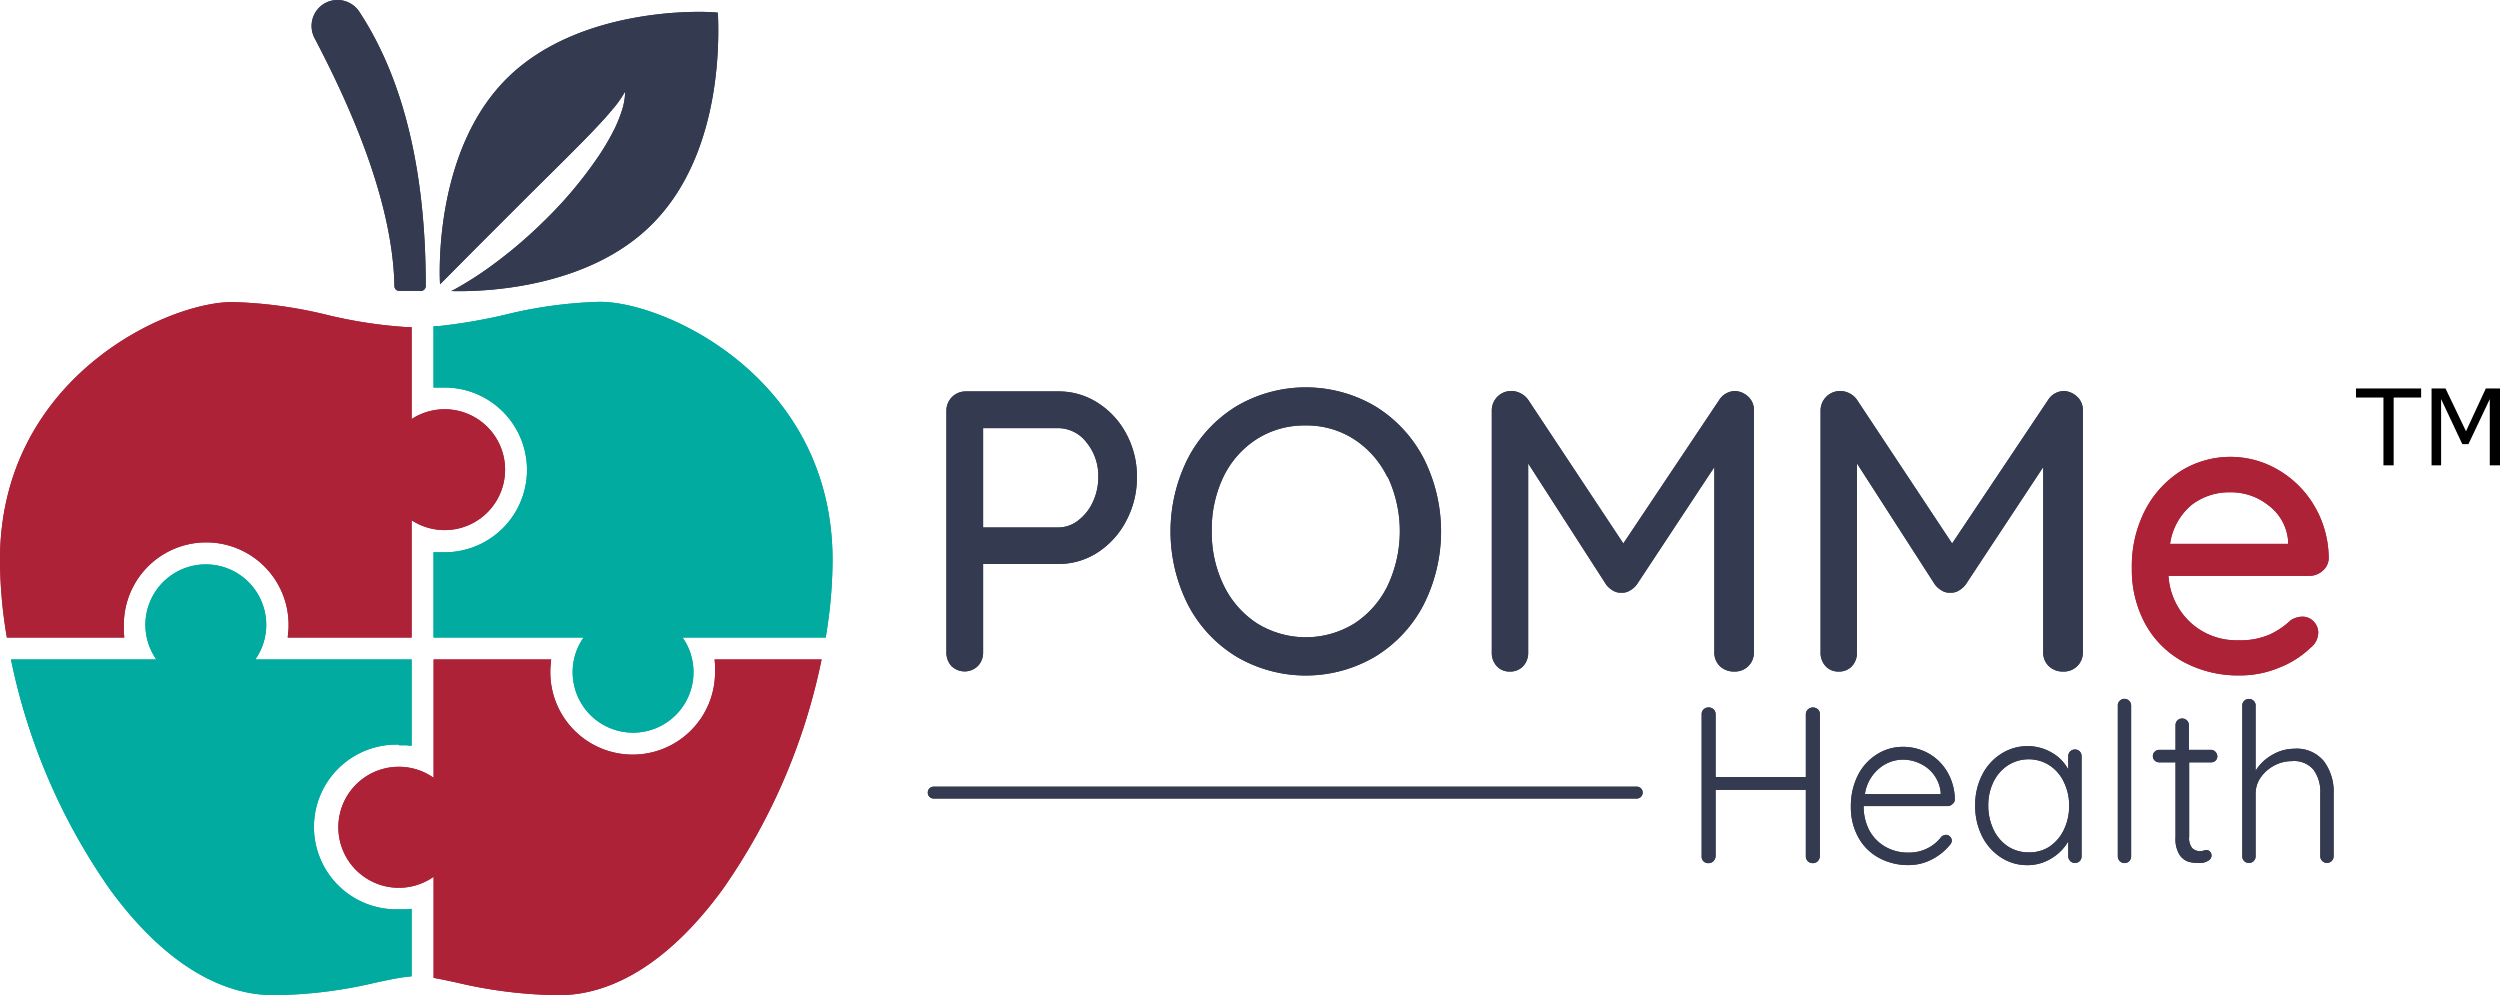 <?xml version="1.0" encoding="UTF-8" standalone="no"?>
<svg
   id="Layer_1"
   data-name="Layer 1"
   viewBox="0 0 315.325 125.52"
   version="1.1"
   sodipodi:docname="pomme-logo.svg"
   inkscape:version="1.1.2 (b8e25be8, 2022-02-05)"
   width="315.325"
   height="125.52"
   xmlns:inkscape="http://www.inkscape.org/namespaces/inkscape"
   xmlns:sodipodi="http://sodipodi.sourceforge.net/DTD/sodipodi-0.dtd"
   xmlns="http://www.w3.org/2000/svg"
   xmlns:svg="http://www.w3.org/2000/svg"
   xmlns:rdf="http://www.w3.org/1999/02/22-rdf-syntax-ns#"
   xmlns:cc="http://creativecommons.org/ns#"
   xmlns:dc="http://purl.org/dc/elements/1.1/">
  <sodipodi:namedview
     id="namedview201"
     pagecolor="#ffffff"
     bordercolor="#666666"
     borderopacity="1.0"
     inkscape:pageshadow="2"
     inkscape:pageopacity="0.0"
     inkscape:pagecheckerboard="0"
     showgrid="false"
     inkscape:zoom="3.7337773"
     inkscape:cx="147.17"
     inkscape:cy="62.671119"
     inkscape:window-width="1840"
     inkscape:window-height="1180"
     inkscape:window-x="659"
     inkscape:window-y="23"
     inkscape:window-maximized="0"
     inkscape:current-layer="text5653"
     showguides="true"
     inkscape:guide-bbox="true">
    <sodipodi:guide
       position="193.638,76.508"
       orientation="0,-1"
       id="guide46" />
    <sodipodi:guide
       position="292.94,53.52"
       orientation="1,0"
       id="guide48" />
  </sodipodi:namedview>
  <defs
     id="defs124">
    <style
       id="style122">.cls-1{fill:#02ab9f;}.cls-2{fill:#ad2237;}.cls-3{fill:#343b50;}</style>
  </defs>
  <title
     id="title126">Artboard 1sd</title>
  <path
     class="cls-1"
     d="m 75.66,38.07 a 55.87,55.87 0 0 0 -12,1.64 68.57,68.57 0 0 1 -8.42,1.43 h -0.56 v 7.74 h 0.65 q 0.38,0 0.75,0 a 10.39,10.39 0 0 1 0,20.78 q -0.37,0 -0.75,0 h -0.65 v 10.75 h 18.93 a 7.54,7.54 0 0 0 -1.38,4.38 7.62,7.62 0 0 0 15.24,0 7.54,7.54 0 0 0 -1.38,-4.38 h 18.06 l 0.08,-0.52 a 58.85,58.85 0 0 0 0.78,-9.27 c -0.01,-22.87 -21.01,-32.55 -29.35,-32.55 z"
     id="path128" />
  <path
     class="cls-2"
     d="m 90.13,83.18 0.06,0.67 c 0,0.33 0,0.63 0,0.94 a 10.39,10.39 0 0 1 -20.78,0 c 0,-0.3 0,-0.61 0.05,-0.94 l 0.06,-0.67 H 54.69 v 14.92 a 7.63,7.63 0 1 0 0,12.49 v 12.75 l 0.5,0.09 c 0.73,0.14 1.52,0.31 2.37,0.49 a 58.15,58.15 0 0 0 12.91,1.6 c 7.15,0 14.3,-4.61 20.67,-13.34 a 77.39,77.39 0 0 0 12.33,-28.26 l 0.16,-0.74 z"
     id="path130" />
  <path
     class="cls-1"
     d="m 50.31,94 c 0.3,0 0.61,0 0.94,0 l 0.67,0.07 v -10.89 H 32.2 a 7.62,7.62 0 1 0 -12.48,0 H 1.38 l 0.16,0.74 a 77.56,77.56 0 0 0 12.33,28.26 c 6.37,8.73 13.52,13.34 20.67,13.34 a 58.07,58.07 0 0 0 12.91,-1.6 c 1.51,-0.32 2.81,-0.6 3.93,-0.72 l 0.54,-0.06 v -8.51 l -0.67,0.06 c -0.33,0 -0.64,0 -0.94,0 a 10.39,10.39 0 1 1 0,-20.77 z"
     id="path132" />
  <path
     class="cls-2"
     d="m 56.09,51.62 a 7.6,7.6 0 0 0 -4.17,1.24 v -11.6 h -0.59 a 58.43,58.43 0 0 1 -10,-1.52 56.05,56.05 0 0 0 -12,-1.64 c -8.33,-0.03 -29.33,9.65 -29.33,32.52 a 59,59 0 0 0 0.78,9.27 l 0.09,0.52 h 14.81 l -0.06,-0.67 c 0,-0.33 0,-0.64 0,-0.94 a 10.39,10.39 0 1 1 20.78,0 c 0,0.3 0,0.61 -0.05,0.94 l -0.06,0.67 h 15.63 v -14.79 a 7.62,7.62 0 1 0 4.17,-14 z"
     id="path134" />
  <path
     class="cls-3"
     d="m 90.56,1.62 c 0,-0.15 -17,-1.34 -26.67,8.32 C 55.42,18.41 55.33,32.45 55.5,35.86 l 0.84,-0.84 3.29,-3.32 6.58,-6.58 c 2.19,-2.19 4.41,-4.35 6.58,-6.55 1.09,-1.09 2.17,-2.2 3.21,-3.34 0.53,-0.56 1,-1.15 1.52,-1.75 a 14.12,14.12 0 0 0 1.33,-1.94 8.06,8.06 0 0 1 -0.43,2.46 16.71,16.71 0 0 1 -0.92,2.28 31.29,31.29 0 0 1 -2.5,4.14 52.45,52.45 0 0 1 -6.22,7.31 59.06,59.06 0 0 1 -7.31,6.17 43.8,43.8 0 0 1 -4.08,2.57 l -0.47,0.24 c 4.23,0.12 17.27,-0.37 25.3,-8.41 9.69,-9.66 8.27,-26.13 8.34,-26.68 z"
     id="path136" />
  <path
     class="cls-3"
     d="m 53.7,36.08 c 0,-8.9 -1,-23.39 -8.39,-34.61 A 3.29,3.29 0 0 0 40.69,0.59 v 0 a 3.29,3.29 0 0 0 -1,4.24 c 3.69,7.05 9.85,19.83 10.06,31.26 a 0.6,0.6 0 0 0 0.6,0.6 h 2.78 a 0.61,0.61 0 0 0 0.57,-0.61 z"
     id="path138" />
  <path
     class="cls-3"
     d="m 138.46,50.81 a 10.37,10.37 0 0 1 3.6,3.91 11.28,11.28 0 0 1 1.34,5.45 11.59,11.59 0 0 1 -1.34,5.5 10.53,10.53 0 0 1 -3.6,4 9,9 0 0 1 -5,1.46 H 124 v 11.14 a 2.45,2.45 0 0 1 -0.65,1.72 2.38,2.38 0 0 1 -3.35,0.01 2.49,2.49 0 0 1 -0.63,-1.75 v -30.46 a 2.42,2.42 0 0 1 2.42,-2.42 h 11.71 a 9.09,9.09 0 0 1 4.96,1.44 z m -2.46,14.83 a 6.11,6.11 0 0 0 1.85,-2.34 7.4,7.4 0 0 0 0.68,-3.13 6.63,6.63 0 0 0 -1.49,-4.37 4.52,4.52 0 0 0 -3.53,-1.8 H 124 v 12.53 h 9.49 a 4.06,4.06 0 0 0 2.51,-0.89 z"
     id="path140" />
  <path
     class="cls-3"
     d="m 179.56,76.27 a 16.64,16.64 0 0 1 -6.08,6.53 17.26,17.26 0 0 1 -17.56,0 16.64,16.64 0 0 1 -6.08,-6.53 20.48,20.48 0 0 1 0,-18.47 16.74,16.74 0 0 1 6.08,-6.54 17.26,17.26 0 0 1 17.56,0 16.74,16.74 0 0 1 6.08,6.54 20.48,20.48 0 0 1 0,18.47 z m -4.56,-16.08 a 11.83,11.83 0 0 0 -4.21,-4.79 11.06,11.06 0 0 0 -6.13,-1.74 11.2,11.2 0 0 0 -6.13,1.71 11.73,11.73 0 0 0 -4.22,4.77 15.33,15.33 0 0 0 -1.47,6.86 15.14,15.14 0 0 0 1.51,6.84 11.88,11.88 0 0 0 4.22,4.8 11.67,11.67 0 0 0 12.26,0 11.85,11.85 0 0 0 4.21,-4.8 16.15,16.15 0 0 0 0,-13.68 z"
     id="path142" />
  <path
     class="cls-3"
     d="m 220.52,50.05 a 2.25,2.25 0 0 1 0.7,1.69 v 30.53 a 2.38,2.38 0 0 1 -2.47,2.43 2.53,2.53 0 0 1 -1.82,-0.68 2.34,2.34 0 0 1 -0.7,-1.75 v -23.36 l -9.79,14.83 a 2.86,2.86 0 0 1 -0.89,0.76 1.76,1.76 0 0 1 -1.08,0.25 1.71,1.71 0 0 1 -1,-0.25 2.82,2.82 0 0 1 -0.88,-0.76 l -9.84,-15.29 v 23.82 a 2.49,2.49 0 0 1 -0.63,1.75 2.21,2.21 0 0 1 -1.69,0.68 2.13,2.13 0 0 1 -1.64,-0.68 2.45,2.45 0 0 1 -0.63,-1.75 v -30.53 a 2.44,2.44 0 0 1 2.47,-2.42 2.52,2.52 0 0 1 1.18,0.3 2.55,2.55 0 0 1 0.94,0.81 l 12,18.12 12.11,-18.12 a 2.42,2.42 0 0 1 2,-1.11 2.61,2.61 0 0 1 1.66,0.73 z"
     id="path144" />
  <path
     class="cls-3"
     d="m 262,50.05 a 2.26,2.26 0 0 1 0.71,1.69 v 30.53 a 2.38,2.38 0 0 1 -2.48,2.43 2.51,2.51 0 0 1 -1.81,-0.68 2.34,2.34 0 0 1 -0.71,-1.75 v -23.36 l -9.79,14.83 a 2.93,2.93 0 0 1 -0.88,0.76 1.81,1.81 0 0 1 -1.09,0.25 1.66,1.66 0 0 1 -1,-0.25 2.86,2.86 0 0 1 -0.89,-0.76 l -9.84,-15.29 v 23.82 a 2.49,2.49 0 0 1 -0.63,1.75 2.2,2.2 0 0 1 -1.69,0.68 2.15,2.15 0 0 1 -1.64,-0.68 2.49,2.49 0 0 1 -0.63,-1.75 v -30.53 a 2.46,2.46 0 0 1 2.47,-2.42 2.56,2.56 0 0 1 1.19,0.3 2.45,2.45 0 0 1 0.93,0.81 l 12,18.12 12.12,-18.12 a 2.4,2.4 0 0 1 2,-1.11 2.57,2.57 0 0 1 1.66,0.73 z"
     id="path146" />
  <path
     class="cls-2"
     d="m 292.94,72 a 2.43,2.43 0 0 1 -1.67,0.63 h -17.76 a 8.77,8.77 0 0 0 2.8,5.91 8.57,8.57 0 0 0 6,2.22 9.33,9.33 0 0 0 3.93,-0.71 10,10 0 0 0 2.68,-1.81 2.77,2.77 0 0 1 1.46,-0.46 1.9,1.9 0 0 1 1.44,0.61 2,2 0 0 1 0.58,1.41 2.47,2.47 0 0 1 -1,1.92 11.88,11.88 0 0 1 -3.88,2.47 12.85,12.85 0 0 1 -4.95,1 14.57,14.57 0 0 1 -7.19,-1.72 12,12 0 0 1 -4.8,-4.79 14.28,14.28 0 0 1 -1.69,-7 15.38,15.38 0 0 1 1.74,-7.45 12.79,12.79 0 0 1 4.6,-4.92 11.87,11.87 0 0 1 12.19,0 12.73,12.73 0 0 1 4.54,4.59 13.1,13.1 0 0 1 1.76,6.56 2.13,2.13 0 0 1 -0.78,1.54 z m -16.51,-8.32 a 7.83,7.83 0 0 0 -2.72,4.92 h 14.89 v -0.41 a 6.19,6.19 0 0 0 -2.4,-4.39 7.6,7.6 0 0 0 -4.87,-1.71 7.8,7.8 0 0 0 -4.9,1.59 z"
     id="path148" />
  <path
     class="cls-3"
     d="m 229.3,89.47 a 0.85,0.85 0 0 1 0.24,0.63 v 17.9 a 1,1 0 0 1 -0.28,0.63 0.88,0.88 0 0 1 -0.62,0.24 0.89,0.89 0 0 1 -0.62,-0.25 0.84,0.84 0 0 1 -0.25,-0.62 v -8.37 h -11.38 v 8.37 a 1,1 0 0 1 -0.28,0.62 0.87,0.87 0 0 1 -0.62,0.25 0.81,0.81 0 0 1 -0.86,-0.87 V 90.1 a 0.82,0.82 0 0 1 0.25,-0.63 0.89,0.89 0 0 1 0.64,-0.24 0.84,0.84 0 0 1 0.62,0.25 0.83,0.83 0 0 1 0.25,0.62 v 7.9 h 11.38 v -7.9 a 0.81,0.81 0 0 1 0.27,-0.62 0.93,0.93 0 0 1 1.26,0 z"
     id="path150" />
  <path
     class="cls-3"
     d="m 246.24,101.43 a 0.82,0.82 0 0 1 -0.59,0.24 h -10.59 a 6.61,6.61 0 0 0 0.68,3 5.31,5.31 0 0 0 2,2.1 5.73,5.73 0 0 0 3,0.77 5.13,5.13 0 0 0 2.41,-0.56 5,5 0 0 0 1.71,-1.43 0.94,0.94 0 0 1 0.59,-0.25 0.69,0.69 0 0 1 0.5,0.22 0.71,0.71 0 0 1 0.23,0.51 0.84,0.84 0 0 1 -0.28,0.58 7.09,7.09 0 0 1 -2.26,1.8 6.27,6.27 0 0 1 -2.87,0.7 7.63,7.63 0 0 1 -3.81,-0.93 6.43,6.43 0 0 1 -2.58,-2.59 7.78,7.78 0 0 1 -0.93,-3.85 8.62,8.62 0 0 1 0.91,-4 6.66,6.66 0 0 1 2.43,-2.63 6.11,6.11 0 0 1 3.22,-0.91 6.62,6.62 0 0 1 3.15,0.78 6.29,6.29 0 0 1 2.4,2.3 6.93,6.93 0 0 1 1,3.59 0.74,0.74 0 0 1 -0.32,0.56 z M 237,96.94 a 5.14,5.14 0 0 0 -1.78,3.22 h 9.56 v -0.23 a 4.48,4.48 0 0 0 -2.6,-3.62 5,5 0 0 0 -2.17,-0.5 4.68,4.68 0 0 0 -3.01,1.13 z"
     id="path152" />
  <path
     class="cls-3"
     d="m 262.32,94.78 a 0.89,0.89 0 0 1 0.23,0.61 v 12.61 a 0.85,0.85 0 0 1 -0.23,0.6 0.85,0.85 0 0 1 -1.45,-0.6 v -1.88 a 5.94,5.94 0 0 1 -2.1,2.13 5.67,5.67 0 0 1 -3.06,0.87 6,6 0 0 1 -3.37,-1 6.79,6.79 0 0 1 -2.36,-2.69 8.47,8.47 0 0 1 -0.85,-3.84 8.28,8.28 0 0 1 0.87,-3.83 6.68,6.68 0 0 1 2.36,-2.65 6.12,6.12 0 0 1 3.33,-1 6,6 0 0 1 3.08,0.81 5.37,5.37 0 0 1 2.1,2.13 v -1.66 a 0.85,0.85 0 0 1 0.24,-0.61 0.86,0.86 0 0 1 1.21,0 z m -3.82,12 a 5.2,5.2 0 0 0 1.82,-2.13 6.88,6.88 0 0 0 0.66,-3 6.61,6.61 0 0 0 -0.66,-3 5.1,5.1 0 0 0 -1.82,-2.12 4.87,4.87 0 0 0 -5.24,0 5.2,5.2 0 0 0 -1.82,2.08 6.73,6.73 0 0 0 -0.66,3 7,7 0 0 0 0.65,3 5.23,5.23 0 0 0 1.8,2.13 4.73,4.73 0 0 0 2.65,0.77 4.66,4.66 0 0 0 2.62,-0.72 z"
     id="path154" />
  <path
     class="cls-3"
     d="m 268.57,108.61 a 0.85,0.85 0 0 1 -1.45,-0.6 V 89 a 0.78,0.78 0 0 1 0.24,-0.6 0.84,0.84 0 0 1 1.44,0.6 v 19 a 0.85,0.85 0 0 1 -0.23,0.61 z"
     id="path156" />
  <path
     class="cls-3"
     d="m 276.12,96.15 v 9.39 a 2,2 0 0 0 0.39,1.44 1.4,1.4 0 0 0 1,0.38 1.52,1.52 0 0 0 0.42,-0.07 2,2 0 0 1 0.39,-0.07 0.58,0.58 0 0 1 0.44,0.21 0.74,0.74 0 0 1 0.18,0.49 0.78,0.78 0 0 1 -0.45,0.66 2,2 0 0 1 -1.07,0.27 6,6 0 0 1 -1.34,-0.14 2.25,2.25 0 0 1 -1.14,-0.84 3.72,3.72 0 0 1 -0.54,-2.25 v -9.47 h -2.05 a 0.78,0.78 0 0 1 -0.57,-0.22 0.74,0.74 0 0 1 -0.24,-0.56 0.73,0.73 0 0 1 0.24,-0.56 0.79,0.79 0 0 1 0.57,-0.23 h 2.05 v -3.11 a 0.81,0.81 0 0 1 0.24,-0.6 0.78,0.78 0 0 1 0.6,-0.24 0.82,0.82 0 0 1 0.84,0.84 v 3.11 h 2.8 a 0.76,0.76 0 0 1 0.55,0.25 0.81,0.81 0 0 1 0.24,0.56 0.72,0.72 0 0 1 -0.23,0.55 0.78,0.78 0 0 1 -0.56,0.21 z"
     id="path158" />
  <path
     class="cls-3"
     d="m 293.1,96 a 6.38,6.38 0 0 1 1.24,4.08 v 7.92 a 0.84,0.84 0 1 1 -1.68,0 v -7.93 a 4.71,4.71 0 0 0 -0.87,-3 3.21,3.21 0 0 0 -2.72,-1.07 4.7,4.7 0 0 0 -2.23,0.56 4.84,4.84 0 0 0 -1.7,1.5 3.54,3.54 0 0 0 -0.64,2 v 7.94 a 0.82,0.82 0 0 1 -0.84,0.84 0.8,0.8 0 0 1 -0.6,-0.24 0.81,0.81 0 0 1 -0.24,-0.6 V 89 a 0.78,0.78 0 0 1 0.24,-0.6 0.8,0.8 0 0 1 0.6,-0.24 0.81,0.81 0 0 1 0.6,0.24 0.78,0.78 0 0 1 0.24,0.6 v 8.21 a 5.89,5.89 0 0 1 2.1,-2 5.51,5.51 0 0 1 2.75,-0.77 4.44,4.44 0 0 1 3.75,1.56 z"
     id="path160" />
  <path
     class="cls-3"
     d="m 206.44,100.72 h -88.67 a 0.75,0.75 0 0 1 0,-1.5 h 88.67 a 0.75,0.75 0 0 1 0,1.5 z"
     id="path162" />
  <path
     class="cls-1"
     d="m 75.66,38.07 a 55.87,55.87 0 0 0 -12,1.64 68.57,68.57 0 0 1 -8.42,1.43 h -0.56 v 7.74 h 0.65 q 0.38,0 0.75,0 a 10.39,10.39 0 0 1 0,20.78 q -0.37,0 -0.75,0 h -0.65 v 10.75 h 18.93 a 7.54,7.54 0 0 0 -1.38,4.38 7.62,7.62 0 0 0 15.24,0 7.54,7.54 0 0 0 -1.38,-4.38 h 18.06 l 0.08,-0.52 a 58.85,58.85 0 0 0 0.78,-9.27 c -0.01,-22.87 -21.01,-32.55 -29.35,-32.55 z"
     id="path164" />
  <path
     class="cls-2"
     d="m 90.13,83.18 0.06,0.67 c 0,0.33 0,0.63 0,0.94 a 10.39,10.39 0 0 1 -20.78,0 c 0,-0.3 0,-0.61 0.05,-0.94 l 0.06,-0.67 H 54.69 v 14.92 a 7.63,7.63 0 1 0 0,12.49 v 12.75 l 0.5,0.09 c 0.73,0.14 1.52,0.31 2.37,0.49 a 58.15,58.15 0 0 0 12.91,1.6 c 7.15,0 14.3,-4.61 20.67,-13.34 a 77.39,77.39 0 0 0 12.33,-28.26 l 0.16,-0.74 z"
     id="path166" />
  <path
     class="cls-1"
     d="m 50.31,94 c 0.3,0 0.61,0 0.94,0 l 0.67,0.07 v -10.89 H 32.2 a 7.62,7.62 0 1 0 -12.48,0 H 1.38 l 0.16,0.74 a 77.56,77.56 0 0 0 12.33,28.26 c 6.37,8.73 13.52,13.34 20.67,13.34 a 58.07,58.07 0 0 0 12.91,-1.6 c 1.51,-0.32 2.81,-0.6 3.93,-0.72 l 0.54,-0.06 v -8.51 l -0.67,0.06 c -0.33,0 -0.64,0 -0.94,0 a 10.39,10.39 0 1 1 0,-20.77 z"
     id="path168" />
  <path
     class="cls-2"
     d="m 56.09,51.62 a 7.6,7.6 0 0 0 -4.17,1.24 v -11.6 h -0.59 a 58.43,58.43 0 0 1 -10,-1.52 56.05,56.05 0 0 0 -12,-1.64 c -8.33,-0.03 -29.33,9.65 -29.33,32.52 a 59,59 0 0 0 0.78,9.27 l 0.09,0.52 h 14.81 l -0.06,-0.67 c 0,-0.33 0,-0.64 0,-0.94 a 10.39,10.39 0 1 1 20.78,0 c 0,0.3 0,0.61 -0.05,0.94 l -0.06,0.67 h 15.63 v -14.79 a 7.62,7.62 0 1 0 4.17,-14 z"
     id="path170" />
  <path
     class="cls-3"
     d="m 90.56,1.62 c 0,-0.15 -17,-1.34 -26.67,8.32 C 55.42,18.41 55.33,32.45 55.5,35.86 l 0.84,-0.84 3.29,-3.32 6.58,-6.58 c 2.19,-2.19 4.41,-4.35 6.58,-6.55 1.09,-1.09 2.17,-2.2 3.21,-3.34 0.53,-0.56 1,-1.15 1.52,-1.75 a 14.12,14.12 0 0 0 1.33,-1.94 8.06,8.06 0 0 1 -0.43,2.46 16.71,16.71 0 0 1 -0.92,2.28 31.29,31.29 0 0 1 -2.5,4.14 52.45,52.45 0 0 1 -6.22,7.31 59.06,59.06 0 0 1 -7.31,6.17 43.8,43.8 0 0 1 -4.08,2.57 l -0.47,0.24 c 4.23,0.12 17.27,-0.37 25.3,-8.41 9.69,-9.66 8.27,-26.13 8.34,-26.68 z"
     id="path172" />
  <path
     class="cls-3"
     d="m 53.7,36.08 c 0,-8.9 -1,-23.39 -8.39,-34.61 A 3.29,3.29 0 0 0 40.69,0.59 v 0 a 3.29,3.29 0 0 0 -1,4.24 c 3.69,7.05 9.85,19.83 10.06,31.26 a 0.6,0.6 0 0 0 0.6,0.6 h 2.78 a 0.61,0.61 0 0 0 0.57,-0.61 z"
     id="path174" />
  <path
     class="cls-3"
     d="m 138.46,50.81 a 10.37,10.37 0 0 1 3.6,3.91 11.28,11.28 0 0 1 1.34,5.45 11.59,11.59 0 0 1 -1.34,5.5 10.53,10.53 0 0 1 -3.6,4 9,9 0 0 1 -5,1.46 H 124 v 11.14 a 2.45,2.45 0 0 1 -0.65,1.72 2.38,2.38 0 0 1 -3.35,0.01 2.49,2.49 0 0 1 -0.63,-1.75 v -30.46 a 2.42,2.42 0 0 1 2.42,-2.42 h 11.71 a 9.09,9.09 0 0 1 4.96,1.44 z m -2.46,14.83 a 6.11,6.11 0 0 0 1.85,-2.34 7.4,7.4 0 0 0 0.68,-3.13 6.63,6.63 0 0 0 -1.49,-4.37 4.52,4.52 0 0 0 -3.53,-1.8 H 124 v 12.53 h 9.49 a 4.06,4.06 0 0 0 2.51,-0.89 z"
     id="path176" />
  <path
     class="cls-3"
     d="m 179.56,76.27 a 16.64,16.64 0 0 1 -6.08,6.53 17.26,17.26 0 0 1 -17.56,0 16.64,16.64 0 0 1 -6.08,-6.53 20.48,20.48 0 0 1 0,-18.47 16.74,16.74 0 0 1 6.08,-6.54 17.26,17.26 0 0 1 17.56,0 16.74,16.74 0 0 1 6.08,6.54 20.48,20.48 0 0 1 0,18.47 z m -4.56,-16.08 a 11.83,11.83 0 0 0 -4.21,-4.79 11.06,11.06 0 0 0 -6.13,-1.74 11.2,11.2 0 0 0 -6.13,1.71 11.73,11.73 0 0 0 -4.22,4.77 15.33,15.33 0 0 0 -1.47,6.86 15.14,15.14 0 0 0 1.51,6.84 11.88,11.88 0 0 0 4.22,4.8 11.67,11.67 0 0 0 12.26,0 11.85,11.85 0 0 0 4.21,-4.8 16.15,16.15 0 0 0 0,-13.68 z"
     id="path178" />
  <path
     class="cls-3"
     d="m 220.52,50.05 a 2.25,2.25 0 0 1 0.7,1.69 v 30.53 a 2.38,2.38 0 0 1 -2.47,2.43 2.53,2.53 0 0 1 -1.82,-0.68 2.34,2.34 0 0 1 -0.7,-1.75 v -23.36 l -9.79,14.83 a 2.86,2.86 0 0 1 -0.89,0.76 1.76,1.76 0 0 1 -1.08,0.25 1.71,1.71 0 0 1 -1,-0.25 2.82,2.82 0 0 1 -0.88,-0.76 l -9.84,-15.29 v 23.82 a 2.49,2.49 0 0 1 -0.63,1.75 2.21,2.21 0 0 1 -1.69,0.68 2.13,2.13 0 0 1 -1.64,-0.68 2.45,2.45 0 0 1 -0.63,-1.75 v -30.53 a 2.44,2.44 0 0 1 2.47,-2.42 2.52,2.52 0 0 1 1.18,0.3 2.55,2.55 0 0 1 0.94,0.81 l 12,18.12 12.11,-18.12 a 2.42,2.42 0 0 1 2,-1.11 2.61,2.61 0 0 1 1.66,0.73 z"
     id="path180" />
  <path
     class="cls-3"
     d="m 262,50.05 a 2.26,2.26 0 0 1 0.71,1.69 v 30.53 a 2.38,2.38 0 0 1 -2.48,2.43 2.51,2.51 0 0 1 -1.81,-0.68 2.34,2.34 0 0 1 -0.71,-1.75 v -23.36 l -9.79,14.83 a 2.93,2.93 0 0 1 -0.88,0.76 1.81,1.81 0 0 1 -1.09,0.25 1.66,1.66 0 0 1 -1,-0.25 2.86,2.86 0 0 1 -0.89,-0.76 l -9.84,-15.29 v 23.82 a 2.49,2.49 0 0 1 -0.63,1.75 2.2,2.2 0 0 1 -1.69,0.68 2.15,2.15 0 0 1 -1.64,-0.68 2.49,2.49 0 0 1 -0.63,-1.75 v -30.53 a 2.46,2.46 0 0 1 2.47,-2.42 2.56,2.56 0 0 1 1.19,0.3 2.45,2.45 0 0 1 0.93,0.81 l 12,18.12 12.12,-18.12 a 2.4,2.4 0 0 1 2,-1.11 2.57,2.57 0 0 1 1.66,0.73 z"
     id="path182" />
  <path
     class="cls-2"
     d="m 292.94,72 a 2.43,2.43 0 0 1 -1.67,0.63 h -17.76 a 8.77,8.77 0 0 0 2.8,5.91 8.57,8.57 0 0 0 6,2.22 9.33,9.33 0 0 0 3.93,-0.71 10,10 0 0 0 2.68,-1.81 2.77,2.77 0 0 1 1.46,-0.46 1.9,1.9 0 0 1 1.44,0.61 2,2 0 0 1 0.58,1.41 2.47,2.47 0 0 1 -1,1.92 11.88,11.88 0 0 1 -3.88,2.47 12.85,12.85 0 0 1 -4.95,1 14.57,14.57 0 0 1 -7.19,-1.72 12,12 0 0 1 -4.8,-4.79 14.28,14.28 0 0 1 -1.69,-7 15.38,15.38 0 0 1 1.74,-7.45 12.79,12.79 0 0 1 4.6,-4.92 11.87,11.87 0 0 1 12.19,0 12.73,12.73 0 0 1 4.54,4.59 13.1,13.1 0 0 1 1.76,6.56 2.13,2.13 0 0 1 -0.78,1.54 z m -16.51,-8.32 a 7.83,7.83 0 0 0 -2.72,4.92 h 14.89 v -0.41 a 6.19,6.19 0 0 0 -2.4,-4.39 7.6,7.6 0 0 0 -4.87,-1.71 7.8,7.8 0 0 0 -4.9,1.59 z"
     id="path184" />
  <path
     class="cls-3"
     d="m 229.3,89.47 a 0.85,0.85 0 0 1 0.24,0.63 v 17.9 a 1,1 0 0 1 -0.28,0.63 0.88,0.88 0 0 1 -0.62,0.24 0.89,0.89 0 0 1 -0.62,-0.25 0.84,0.84 0 0 1 -0.25,-0.62 v -8.37 h -11.38 v 8.37 a 1,1 0 0 1 -0.28,0.62 0.87,0.87 0 0 1 -0.62,0.25 0.81,0.81 0 0 1 -0.86,-0.87 V 90.1 a 0.82,0.82 0 0 1 0.25,-0.63 0.89,0.89 0 0 1 0.64,-0.24 0.84,0.84 0 0 1 0.62,0.25 0.83,0.83 0 0 1 0.25,0.62 v 7.9 h 11.38 v -7.9 a 0.81,0.81 0 0 1 0.27,-0.62 0.93,0.93 0 0 1 1.26,0 z"
     id="path186" />
  <path
     class="cls-3"
     d="m 246.24,101.43 a 0.82,0.82 0 0 1 -0.59,0.24 h -10.59 a 6.61,6.61 0 0 0 0.68,3 5.31,5.31 0 0 0 2,2.1 5.73,5.73 0 0 0 3,0.77 5.13,5.13 0 0 0 2.41,-0.56 5,5 0 0 0 1.71,-1.43 0.94,0.94 0 0 1 0.59,-0.25 0.69,0.69 0 0 1 0.5,0.22 0.71,0.71 0 0 1 0.23,0.51 0.84,0.84 0 0 1 -0.28,0.58 7.09,7.09 0 0 1 -2.26,1.8 6.27,6.27 0 0 1 -2.87,0.7 7.63,7.63 0 0 1 -3.81,-0.93 6.43,6.43 0 0 1 -2.58,-2.59 7.78,7.78 0 0 1 -0.93,-3.85 8.62,8.62 0 0 1 0.91,-4 6.66,6.66 0 0 1 2.43,-2.63 6.11,6.11 0 0 1 3.22,-0.91 6.62,6.62 0 0 1 3.15,0.78 6.29,6.29 0 0 1 2.4,2.3 6.93,6.93 0 0 1 1,3.59 0.74,0.74 0 0 1 -0.32,0.56 z M 237,96.94 a 5.14,5.14 0 0 0 -1.78,3.22 h 9.56 v -0.23 a 4.48,4.48 0 0 0 -2.6,-3.62 5,5 0 0 0 -2.17,-0.5 4.68,4.68 0 0 0 -3.01,1.13 z"
     id="path188" />
  <path
     class="cls-3"
     d="m 262.32,94.78 a 0.89,0.89 0 0 1 0.23,0.61 v 12.61 a 0.85,0.85 0 0 1 -0.23,0.6 0.85,0.85 0 0 1 -1.45,-0.6 v -1.88 a 5.94,5.94 0 0 1 -2.1,2.13 5.67,5.67 0 0 1 -3.06,0.87 6,6 0 0 1 -3.37,-1 6.79,6.79 0 0 1 -2.36,-2.69 8.47,8.47 0 0 1 -0.85,-3.84 8.28,8.28 0 0 1 0.87,-3.83 6.68,6.68 0 0 1 2.36,-2.65 6.12,6.12 0 0 1 3.33,-1 6,6 0 0 1 3.08,0.81 5.37,5.37 0 0 1 2.1,2.13 v -1.66 a 0.85,0.85 0 0 1 0.24,-0.61 0.86,0.86 0 0 1 1.21,0 z m -3.82,12 a 5.2,5.2 0 0 0 1.82,-2.13 6.88,6.88 0 0 0 0.66,-3 6.61,6.61 0 0 0 -0.66,-3 5.1,5.1 0 0 0 -1.82,-2.12 4.87,4.87 0 0 0 -5.24,0 5.2,5.2 0 0 0 -1.82,2.08 6.73,6.73 0 0 0 -0.66,3 7,7 0 0 0 0.65,3 5.23,5.23 0 0 0 1.8,2.13 4.73,4.73 0 0 0 2.65,0.77 4.66,4.66 0 0 0 2.62,-0.72 z"
     id="path190" />
  <path
     class="cls-3"
     d="m 268.57,108.61 a 0.85,0.85 0 0 1 -1.45,-0.6 V 89 a 0.78,0.78 0 0 1 0.24,-0.6 0.84,0.84 0 0 1 1.44,0.6 v 19 a 0.85,0.85 0 0 1 -0.23,0.61 z"
     id="path192" />
  <path
     class="cls-3"
     d="m 276.12,96.15 v 9.39 a 2,2 0 0 0 0.39,1.44 1.4,1.4 0 0 0 1,0.38 1.52,1.52 0 0 0 0.42,-0.07 2,2 0 0 1 0.39,-0.07 0.58,0.58 0 0 1 0.44,0.21 0.74,0.74 0 0 1 0.18,0.49 0.78,0.78 0 0 1 -0.45,0.66 2,2 0 0 1 -1.07,0.27 6,6 0 0 1 -1.34,-0.14 2.25,2.25 0 0 1 -1.14,-0.84 3.72,3.72 0 0 1 -0.54,-2.25 v -9.47 h -2.05 a 0.78,0.78 0 0 1 -0.57,-0.22 0.74,0.74 0 0 1 -0.24,-0.56 0.73,0.73 0 0 1 0.24,-0.56 0.79,0.79 0 0 1 0.57,-0.23 h 2.05 v -3.11 a 0.81,0.81 0 0 1 0.24,-0.6 0.78,0.78 0 0 1 0.6,-0.24 0.82,0.82 0 0 1 0.84,0.84 v 3.11 h 2.8 a 0.76,0.76 0 0 1 0.55,0.25 0.81,0.81 0 0 1 0.24,0.56 0.72,0.72 0 0 1 -0.23,0.55 0.78,0.78 0 0 1 -0.56,0.21 z"
     id="path194" />
  <path
     class="cls-3"
     d="m 293.1,96 a 6.38,6.38 0 0 1 1.24,4.08 v 7.92 a 0.84,0.84 0 1 1 -1.68,0 v -7.93 a 4.71,4.71 0 0 0 -0.87,-3 3.21,3.21 0 0 0 -2.72,-1.07 4.7,4.7 0 0 0 -2.23,0.56 4.84,4.84 0 0 0 -1.7,1.5 3.54,3.54 0 0 0 -0.64,2 v 7.94 a 0.82,0.82 0 0 1 -0.84,0.84 0.8,0.8 0 0 1 -0.6,-0.24 0.81,0.81 0 0 1 -0.24,-0.6 V 89 a 0.78,0.78 0 0 1 0.24,-0.6 0.8,0.8 0 0 1 0.6,-0.24 0.81,0.81 0 0 1 0.6,0.24 0.78,0.78 0 0 1 0.24,0.6 v 8.21 a 5.89,5.89 0 0 1 2.1,-2 5.51,5.51 0 0 1 2.75,-0.77 4.44,4.44 0 0 1 3.75,1.56 z"
     id="path196" />
  <path
     class="cls-3"
     d="m 206.44,100.72 h -88.67 a 0.75,0.75 0 0 1 0,-1.5 h 88.67 a 0.75,0.75 0 0 1 0,1.5 z"
     id="path198" />
  <g
     aria-label="TM"
     id="text5653"
     style="font-size:13.333px;line-height:1.25"
     transform="translate(0,-3.1814397e-4)">
    <path
       d="m 305.377,50.144 h -3.464 v 8.548 h -1.289 v -8.548 h -3.464 V 48.998 h 8.216 z"
       style="font-family:'.Muna PUA';-inkscape-font-specification:'.Muna PUA'"
       id="path2186" />
    <path
       d="m 315.325,58.692 h -1.289 v -8.353 l -2.695,5.684 h -0.768 l -2.676,-5.684 v 8.353 h -1.204 V 48.998 h 1.758 l 2.585,5.397 2.5,-5.397 h 1.79 z"
       style="font-family:'.Muna PUA';-inkscape-font-specification:'.Muna PUA'"
       id="path2188" />
  </g>
</svg>
